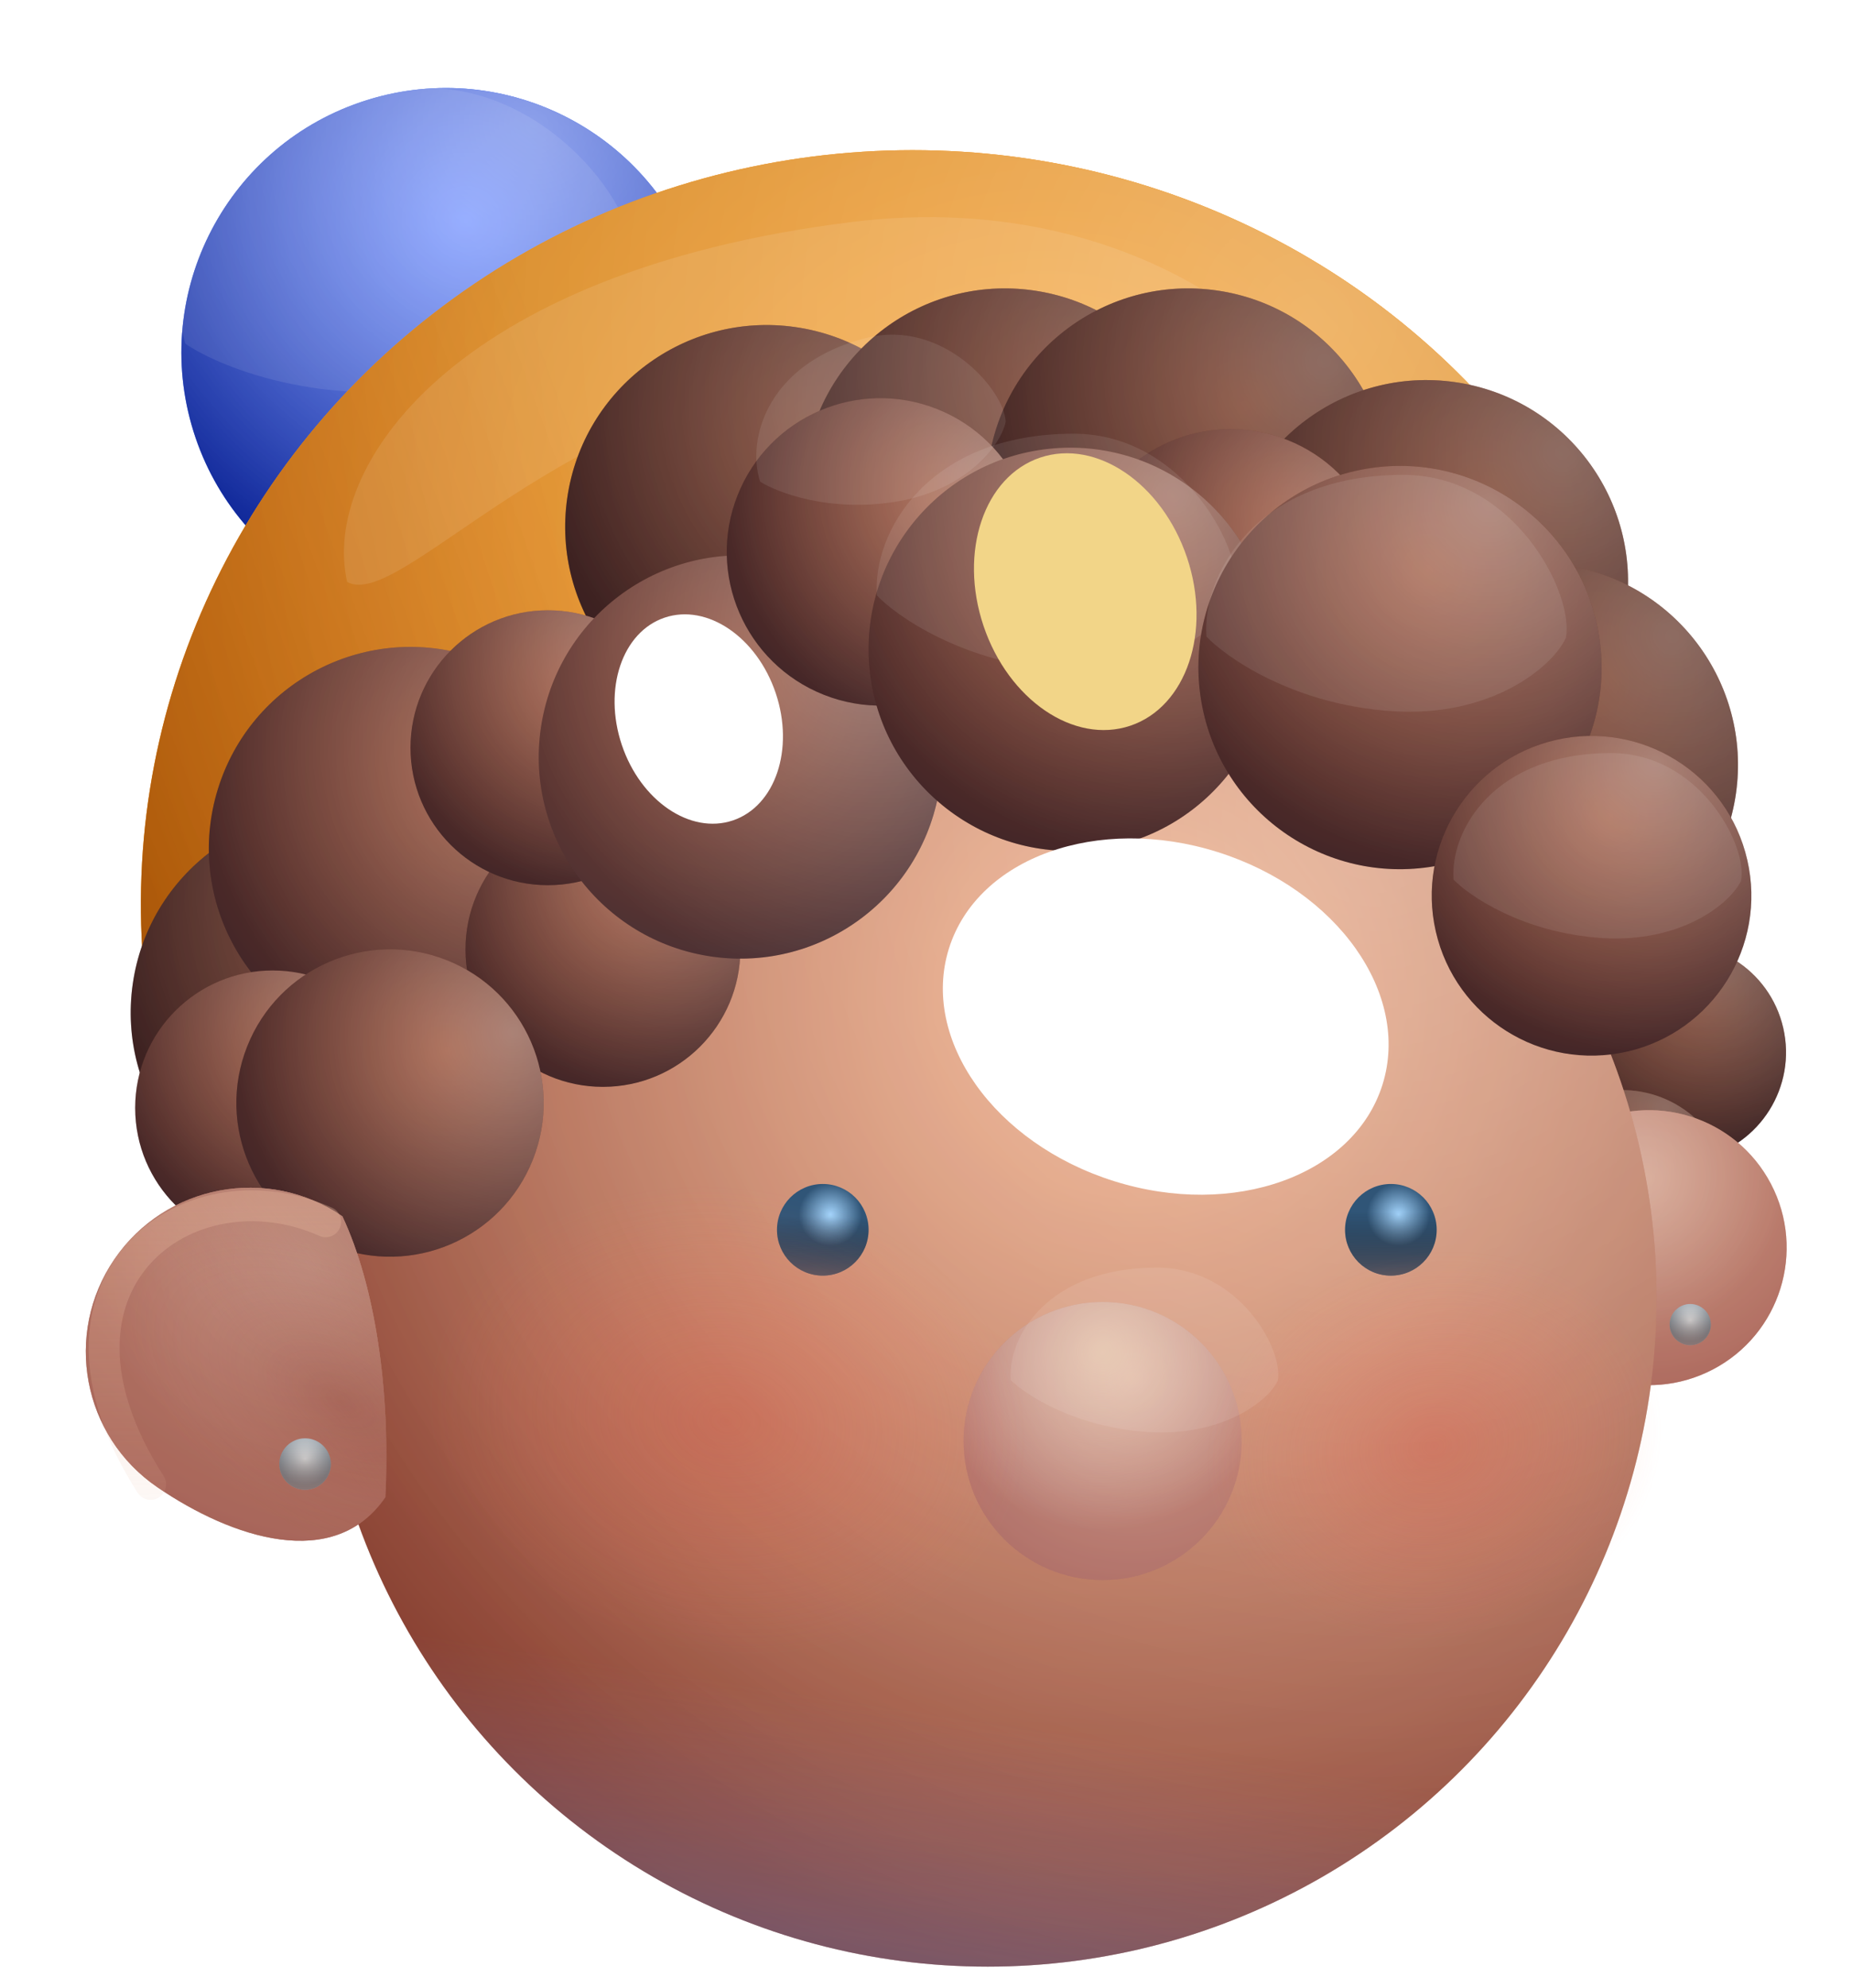 <svg width="82" height="88" viewBox="0 0 82 88" fill="none" xmlns="http://www.w3.org/2000/svg">
<circle cx="19.743" cy="15.606" r="11.709" transform="rotate(-17.353 19.743 15.606)" fill="#618DFF"/>
<circle cx="19.743" cy="15.606" r="11.709" transform="rotate(-17.353 19.743 15.606)" fill="url(#paint0_radial_2059_11350)"/>
<circle cx="19.743" cy="15.606" r="11.709" transform="rotate(-17.353 19.743 15.606)" fill="url(#paint1_radial_2059_11350)" fill-opacity="0.37"/>
<g filter="url(#filter0_f_2059_11350)">
<path d="M17.182 4.073C9.167 5.74 7.229 11.783 8.202 15.209C9.422 16.071 13.687 17.97 19.278 17.184C24.765 16.413 27.578 12.945 27.992 11.184C27.99 8.673 23.301 2.8 17.182 4.073Z" fill="white" fill-opacity="0.09"/>
</g>
<ellipse cx="40.278" cy="39.917" rx="34.045" ry="33.264" transform="rotate(-4.541 40.278 39.917)" fill="#FF9B1A"/>
<ellipse cx="40.278" cy="39.917" rx="34.045" ry="33.264" transform="rotate(-4.541 40.278 39.917)" fill="url(#paint2_radial_2059_11350)"/>
<ellipse cx="40.278" cy="39.917" rx="34.045" ry="33.264" transform="rotate(-4.541 40.278 39.917)" fill="url(#paint3_radial_2059_11350)" fill-opacity="0.37"/>
<ellipse cx="40.278" cy="39.917" rx="34.045" ry="33.264" transform="rotate(-4.541 40.278 39.917)" fill="url(#paint4_linear_2059_11350)" fill-opacity="0.2"/>
<g filter="url(#filter1_f_2059_11350)">
<path d="M37.731 9.825C19.993 12.021 14.193 20.754 15.374 25.764C17.775 27.053 24.902 17.54 37.175 16.556C49.218 15.591 57.779 23.024 59.145 20.475C59.813 16.823 51.273 8.149 37.731 9.825Z" fill="white" fill-opacity="0.1"/>
</g>
<circle cx="74.257" cy="46.584" r="4.821" transform="rotate(-12.937 74.257 46.584)" fill="url(#paint5_radial_2059_11350)"/>
<circle cx="74.257" cy="46.584" r="4.821" transform="rotate(-12.937 74.257 46.584)" fill="#DF9AFF" fill-opacity="0.13"/>
<circle cx="74.257" cy="46.584" r="4.821" transform="rotate(-12.937 74.257 46.584)" fill="url(#paint6_radial_2059_11350)" fill-opacity="0.37"/>
<circle cx="74.257" cy="46.584" r="4.821" transform="rotate(-12.937 74.257 46.584)" fill="black" fill-opacity="0.17"/>
<circle cx="71.823" cy="53.076" r="4.821" transform="rotate(-12.937 71.823 53.076)" fill="url(#paint7_radial_2059_11350)"/>
<circle cx="71.823" cy="53.076" r="4.821" transform="rotate(-12.937 71.823 53.076)" fill="#DF9AFF" fill-opacity="0.13"/>
<circle cx="71.823" cy="53.076" r="4.821" transform="rotate(-12.937 71.823 53.076)" fill="url(#paint8_radial_2059_11350)" fill-opacity="0.37"/>
<circle cx="71.823" cy="53.076" r="4.821" transform="rotate(-12.937 71.823 53.076)" fill="black" fill-opacity="0.17"/>
<circle cx="33.95" cy="23.314" r="8.925" transform="rotate(8.113 33.95 23.314)" fill="url(#paint9_radial_2059_11350)"/>
<circle cx="33.95" cy="23.314" r="8.925" transform="rotate(8.113 33.95 23.314)" fill="#DF9AFF" fill-opacity="0.13"/>
<circle cx="33.95" cy="23.314" r="8.925" transform="rotate(8.113 33.95 23.314)" fill="url(#paint10_radial_2059_11350)" fill-opacity="0.37"/>
<circle cx="33.95" cy="23.314" r="8.925" transform="rotate(8.113 33.95 23.314)" fill="black" fill-opacity="0.17"/>
<circle cx="44.498" cy="21.693" r="8.925" transform="rotate(8.113 44.498 21.693)" fill="url(#paint11_radial_2059_11350)"/>
<circle cx="44.498" cy="21.693" r="8.925" transform="rotate(8.113 44.498 21.693)" fill="#DF9AFF" fill-opacity="0.13"/>
<circle cx="44.498" cy="21.693" r="8.925" transform="rotate(8.113 44.498 21.693)" fill="url(#paint12_radial_2059_11350)" fill-opacity="0.37"/>
<circle cx="44.498" cy="21.693" r="8.925" transform="rotate(8.113 44.498 21.693)" fill="black" fill-opacity="0.17"/>
<circle cx="16.099" cy="48.47" r="8.925" transform="rotate(8.113 16.099 48.47)" fill="url(#paint13_radial_2059_11350)"/>
<circle cx="16.099" cy="48.47" r="8.925" transform="rotate(8.113 16.099 48.47)" fill="#DF9AFF" fill-opacity="0.13"/>
<circle cx="16.099" cy="48.47" r="8.925" transform="rotate(8.113 16.099 48.47)" fill="url(#paint14_radial_2059_11350)" fill-opacity="0.37"/>
<circle cx="52.61" cy="21.693" r="8.925" transform="rotate(8.113 52.61 21.693)" fill="url(#paint15_radial_2059_11350)"/>
<circle cx="52.61" cy="21.693" r="8.925" transform="rotate(8.113 52.61 21.693)" fill="#DF9AFF" fill-opacity="0.13"/>
<circle cx="52.61" cy="21.693" r="8.925" transform="rotate(8.113 52.61 21.693)" fill="url(#paint16_radial_2059_11350)" fill-opacity="0.37"/>
<circle cx="52.61" cy="21.693" r="8.925" transform="rotate(8.113 52.61 21.693)" fill="black" fill-opacity="0.17"/>
<circle cx="63.158" cy="25.751" r="8.925" transform="rotate(8.113 63.158 25.751)" fill="url(#paint17_radial_2059_11350)"/>
<circle cx="63.158" cy="25.751" r="8.925" transform="rotate(8.113 63.158 25.751)" fill="#DF9AFF" fill-opacity="0.13"/>
<circle cx="63.158" cy="25.751" r="8.925" transform="rotate(8.113 63.158 25.751)" fill="url(#paint18_radial_2059_11350)" fill-opacity="0.37"/>
<circle cx="63.158" cy="25.751" r="8.925" transform="rotate(8.113 63.158 25.751)" fill="black" fill-opacity="0.17"/>
<circle cx="68.026" cy="33.865" r="8.925" transform="rotate(8.113 68.026 33.865)" fill="url(#paint19_radial_2059_11350)"/>
<circle cx="68.026" cy="33.865" r="8.925" transform="rotate(8.113 68.026 33.865)" fill="#DF9AFF" fill-opacity="0.13"/>
<circle cx="68.026" cy="33.865" r="8.925" transform="rotate(8.113 68.026 33.865)" fill="url(#paint20_radial_2059_11350)" fill-opacity="0.37"/>
<circle cx="68.026" cy="33.865" r="8.925" transform="rotate(8.113 68.026 33.865)" fill="black" fill-opacity="0.17"/>
<circle cx="14.713" cy="44.818" r="8.925" transform="rotate(8.113 14.713 44.818)" fill="url(#paint21_radial_2059_11350)"/>
<circle cx="14.713" cy="44.818" r="8.925" transform="rotate(8.113 14.713 44.818)" fill="#DF9AFF" fill-opacity="0.13"/>
<circle cx="14.713" cy="44.818" r="8.925" transform="rotate(8.113 14.713 44.818)" fill="url(#paint22_radial_2059_11350)" fill-opacity="0.37"/>
<circle cx="14.713" cy="44.818" r="8.925" transform="rotate(8.113 14.713 44.818)" fill="black" fill-opacity="0.17"/>
<circle cx="73.02" cy="55.23" r="6.085" transform="rotate(-27.653 73.02 55.23)" fill="url(#paint23_radial_2059_11350)"/>
<circle cx="73.02" cy="55.23" r="6.085" transform="rotate(-27.653 73.02 55.23)" fill="#FFB8B4" fill-opacity="0.33"/>
<circle cx="73.02" cy="55.23" r="6.085" transform="rotate(-27.653 73.02 55.23)" fill="#6F402C" fill-opacity="0.2"/>
<circle cx="73.02" cy="55.23" r="6.085" transform="rotate(-27.653 73.02 55.23)" fill="url(#paint24_radial_2059_11350)" fill-opacity="0.26"/>
<circle cx="43.733" cy="57.443" r="29.614" fill="url(#paint25_radial_2059_11350)"/>
<circle cx="43.733" cy="57.443" r="29.614" fill="#FF9ABE" fill-opacity="0.13"/>
<circle cx="43.733" cy="57.443" r="29.614" fill="url(#paint26_radial_2059_11350)" fill-opacity="0.37"/>
<circle cx="43.733" cy="57.443" r="29.614" fill="url(#paint27_linear_2059_11350)" fill-opacity="0.27"/>
<circle cx="43.733" cy="57.443" r="29.614" fill="#A46830" fill-opacity="0.09"/>
<circle cx="18.174" cy="37.564" r="8.925" transform="rotate(17.127 18.174 37.564)" fill="url(#paint28_radial_2059_11350)"/>
<circle cx="18.174" cy="37.564" r="8.925" transform="rotate(17.127 18.174 37.564)" fill="#DF9AFF" fill-opacity="0.13"/>
<circle cx="18.174" cy="37.564" r="8.925" transform="rotate(17.127 18.174 37.564)" fill="url(#paint29_radial_2059_11350)" fill-opacity="0.37"/>
<g filter="url(#filter2_dd_2059_11350)">
<circle cx="26.695" cy="39.593" r="6.085" fill="url(#paint30_radial_2059_11350)"/>
<circle cx="26.695" cy="39.593" r="6.085" fill="#DF9AFF" fill-opacity="0.13"/>
<circle cx="26.695" cy="39.593" r="6.085" fill="url(#paint31_radial_2059_11350)" fill-opacity="0.37"/>
</g>
<g filter="url(#filter3_d_2059_11350)">
<circle cx="24.26" cy="29.855" r="6.085" fill="url(#paint32_radial_2059_11350)"/>
<circle cx="24.26" cy="29.855" r="6.085" fill="#DF9AFF" fill-opacity="0.13"/>
<circle cx="24.26" cy="29.855" r="6.085" fill="url(#paint33_radial_2059_11350)" fill-opacity="0.37"/>
</g>
<g filter="url(#filter4_d_2059_11350)">
<circle cx="12.07" cy="45.8" r="6.085" fill="url(#paint34_radial_2059_11350)"/>
<circle cx="12.07" cy="45.8" r="6.085" fill="#DF9AFF" fill-opacity="0.13"/>
<circle cx="12.07" cy="45.8" r="6.085" fill="url(#paint35_radial_2059_11350)" fill-opacity="0.37"/>
</g>
<g filter="url(#filter5_dd_2059_11350)">
<circle cx="38.864" cy="24.988" r="6.085" fill="url(#paint36_radial_2059_11350)"/>
<circle cx="38.864" cy="24.988" r="6.085" fill="#DF9AFF" fill-opacity="0.13"/>
<circle cx="38.864" cy="24.988" r="6.085" fill="url(#paint37_radial_2059_11350)" fill-opacity="0.37"/>
</g>
<g filter="url(#filter6_dd_2059_11350)">
<circle cx="32.78" cy="31.076" r="8.925" transform="rotate(8.113 32.78 31.076)" fill="url(#paint38_radial_2059_11350)"/>
<circle cx="32.78" cy="31.076" r="8.925" transform="rotate(8.113 32.78 31.076)" fill="#DF9AFF" fill-opacity="0.13"/>
<circle cx="32.78" cy="31.076" r="8.925" transform="rotate(8.113 32.78 31.076)" fill="url(#paint39_radial_2059_11350)" fill-opacity="0.37"/>
</g>
<g filter="url(#filter7_dd_2059_11350)">
<circle cx="17.269" cy="46.393" r="6.803" transform="rotate(21.624 17.269 46.393)" fill="url(#paint40_radial_2059_11350)"/>
<circle cx="17.269" cy="46.393" r="6.803" transform="rotate(21.624 17.269 46.393)" fill="#DF9AFF" fill-opacity="0.13"/>
<circle cx="17.269" cy="46.393" r="6.803" transform="rotate(21.624 17.269 46.393)" fill="url(#paint41_radial_2059_11350)" fill-opacity="0.37"/>
</g>
<g filter="url(#filter8_d_2059_11350)">
<circle cx="38.982" cy="21.186" r="6.803" transform="rotate(21.624 38.982 21.186)" fill="url(#paint42_radial_2059_11350)"/>
<circle cx="38.982" cy="21.186" r="6.803" transform="rotate(21.624 38.982 21.186)" fill="#DF9AFF" fill-opacity="0.13"/>
<circle cx="38.982" cy="21.186" r="6.803" transform="rotate(21.624 38.982 21.186)" fill="url(#paint43_radial_2059_11350)" fill-opacity="0.37"/>
</g>
<g filter="url(#filter9_d_2059_11350)">
<circle cx="54.486" cy="22.553" r="6.803" transform="rotate(21.624 54.486 22.553)" fill="url(#paint44_radial_2059_11350)"/>
<circle cx="54.486" cy="22.553" r="6.803" transform="rotate(21.624 54.486 22.553)" fill="#DF9AFF" fill-opacity="0.13"/>
<circle cx="54.486" cy="22.553" r="6.803" transform="rotate(21.624 54.486 22.553)" fill="url(#paint45_radial_2059_11350)" fill-opacity="0.37"/>
</g>
<g filter="url(#filter10_f_2059_11350)">
<path d="M38.388 14.952C33.985 16.047 33.042 19.439 33.655 21.319C34.349 21.771 36.752 22.733 39.832 22.179C42.854 21.634 44.337 19.652 44.529 18.666C44.473 17.274 41.75 14.117 38.388 14.952Z" fill="white" fill-opacity="0.09"/>
</g>
<g filter="url(#filter11_d_2059_11350)">
<circle cx="47.384" cy="27.831" r="8.925" transform="rotate(-4.541 47.384 27.831)" fill="url(#paint46_radial_2059_11350)"/>
<circle cx="47.384" cy="27.831" r="8.925" transform="rotate(-4.541 47.384 27.831)" fill="#DF9AFF" fill-opacity="0.13"/>
<circle cx="47.384" cy="27.831" r="8.925" transform="rotate(-4.541 47.384 27.831)" fill="url(#paint47_radial_2059_11350)" fill-opacity="0.37"/>
</g>
<g filter="url(#filter12_f_2059_11350)">
<path d="M47.539 19.199C41.09 19.199 38.626 23.555 38.827 26.357C39.629 27.219 42.614 29.37 47.052 29.662C51.407 29.948 54.133 27.722 54.735 26.428C55.136 24.488 52.463 19.2 47.539 19.199Z" fill="white" fill-opacity="0.09"/>
</g>
<g filter="url(#filter13_d_2059_11350)">
<circle cx="61.988" cy="28.639" r="8.925" transform="rotate(-9.819 61.988 28.639)" fill="url(#paint48_radial_2059_11350)"/>
<circle cx="61.988" cy="28.639" r="8.925" transform="rotate(-9.819 61.988 28.639)" fill="#DF9AFF" fill-opacity="0.13"/>
<circle cx="61.988" cy="28.639" r="8.925" transform="rotate(-9.819 61.988 28.639)" fill="url(#paint49_radial_2059_11350)" fill-opacity="0.37"/>
</g>
<g filter="url(#filter14_d_2059_11350)">
<circle cx="70.468" cy="38.741" r="7.075" transform="rotate(-12.937 70.468 38.741)" fill="url(#paint50_radial_2059_11350)"/>
<circle cx="70.468" cy="38.741" r="7.075" transform="rotate(-12.937 70.468 38.741)" fill="#DF9AFF" fill-opacity="0.13"/>
<circle cx="70.468" cy="38.741" r="7.075" transform="rotate(-12.937 70.468 38.741)" fill="url(#paint51_radial_2059_11350)" fill-opacity="0.37"/>
</g>
<g filter="url(#filter15_d_2059_11350)">
<circle cx="50.444" cy="61.355" r="6.156" fill="url(#paint52_radial_2059_11350)"/>
<circle cx="50.444" cy="61.355" r="6.156" fill="#FFB4BD" fill-opacity="0.33"/>
<circle cx="50.444" cy="61.355" r="6.156" fill="#6F402C" fill-opacity="0.2"/>
<circle cx="50.444" cy="61.355" r="6.156" fill="url(#paint53_radial_2059_11350)" fill-opacity="0.51"/>
</g>
<g filter="url(#filter16_d_2059_11350)">
<circle cx="36.43" cy="54.196" r="2.028" fill="url(#paint54_radial_2059_11350)"/>
<circle cx="36.43" cy="54.196" r="2.028" fill="url(#paint55_linear_2059_11350)"/>
</g>
<g filter="url(#filter17_d_2059_11350)">
<path d="M63.611 54.196C63.611 55.317 62.702 56.225 61.582 56.225C60.462 56.225 59.554 55.317 59.554 54.196C59.554 53.076 60.462 52.168 61.582 52.168C62.702 52.168 63.611 53.076 63.611 54.196Z" fill="url(#paint56_radial_2059_11350)"/>
<path d="M63.611 54.196C63.611 55.317 62.702 56.225 61.582 56.225C60.462 56.225 59.554 55.317 59.554 54.196C59.554 53.076 60.462 52.168 61.582 52.168C62.702 52.168 63.611 53.076 63.611 54.196Z" fill="url(#paint57_linear_2059_11350)"/>
</g>
<ellipse cx="32.162" cy="62.901" rx="13.305" ry="10.346" transform="rotate(9.268 32.162 62.901)" fill="url(#paint58_radial_2059_11350)" fill-opacity="0.33"/>
<ellipse cx="63.498" cy="64.019" rx="10.186" ry="8.544" transform="rotate(-13.843 63.498 64.019)" fill="url(#paint59_radial_2059_11350)" fill-opacity="0.33"/>
<path d="M17.064 66.275C14.801 69.587 10.277 68.097 6.966 65.834C3.654 63.572 2.804 59.053 5.066 55.742C7.329 52.431 11.847 51.58 15.159 53.843C16.608 56.928 17.297 61.548 17.064 66.275Z" fill="url(#paint60_radial_2059_11350)"/>
<path d="M17.064 66.275C14.801 69.587 10.277 68.097 6.966 65.834C3.654 63.572 2.804 59.053 5.066 55.742C7.329 52.431 11.847 51.58 15.159 53.843C16.608 56.928 17.297 61.548 17.064 66.275Z" fill="#FFB8B4" fill-opacity="0.33"/>
<path d="M17.064 66.275C14.801 69.587 10.277 68.097 6.966 65.834C3.654 63.572 2.804 59.053 5.066 55.742C7.329 52.431 11.847 51.58 15.159 53.843C16.608 56.928 17.297 61.548 17.064 66.275Z" fill="#6F402C" fill-opacity="0.19"/>
<path d="M17.064 66.275C14.801 69.587 10.277 68.097 6.966 65.834C3.654 63.572 2.804 59.053 5.066 55.742C7.329 52.431 11.847 51.58 15.159 53.843C16.608 56.928 17.297 61.548 17.064 66.275Z" fill="url(#paint61_radial_2059_11350)" fill-opacity="0.26"/>
<path d="M17.064 66.275C14.801 69.587 10.277 68.097 6.966 65.834C3.654 63.572 2.804 59.053 5.066 55.742C7.329 52.431 11.847 51.58 15.159 53.843C16.608 56.928 17.297 61.548 17.064 66.275Z" fill="#934A3F" fill-opacity="0.19"/>
<path d="M17.064 66.275C14.801 69.587 10.277 68.097 6.966 65.834C3.654 63.572 2.804 59.053 5.066 55.742C7.329 52.431 11.847 51.58 15.159 53.843C16.608 56.928 17.297 61.548 17.064 66.275Z" fill="url(#paint62_linear_2059_11350)" fill-opacity="0.37"/>
<path d="M17.064 66.275C14.801 69.587 10.277 68.097 6.966 65.834C3.654 63.572 2.804 59.053 5.066 55.742C7.329 52.431 11.847 51.58 15.159 53.843C16.608 56.928 17.297 61.548 17.064 66.275Z" fill="url(#paint63_radial_2059_11350)" fill-opacity="0.31"/>
<g filter="url(#filter18_d_2059_11350)">
<circle cx="13.508" cy="64.566" r="1.14" fill="url(#paint64_radial_2059_11350)"/>
<circle cx="13.508" cy="64.566" r="1.14" fill="url(#paint65_linear_2059_11350)"/>
</g>
<g filter="url(#filter19_d_2059_11350)">
<circle cx="74.838" cy="58.392" r="0.912" fill="url(#paint66_radial_2059_11350)"/>
<circle cx="74.838" cy="58.392" r="0.912" fill="url(#paint67_linear_2059_11350)"/>
</g>
<g filter="url(#filter20_f_2059_11350)">
<path d="M51.224 56.113C46.433 56.113 44.602 59.143 44.752 61.092C45.348 61.692 47.565 63.189 50.862 63.392C54.097 63.59 56.122 62.042 56.569 61.142C56.867 59.793 54.881 56.114 51.224 56.113Z" fill="white" fill-opacity="0.09"/>
</g>
<g filter="url(#filter21_f_2059_11350)">
<path d="M62.13 21.02C55.681 21.019 53.217 25.375 53.417 28.177C54.22 29.039 57.205 31.191 61.643 31.482C65.998 31.768 68.724 29.542 69.326 28.248C69.727 26.309 67.054 21.02 62.13 21.02Z" fill="white" fill-opacity="0.09"/>
</g>
<g filter="url(#filter22_f_2059_11350)">
<path d="M71.329 33.336C66.169 33.336 64.198 36.745 64.359 38.937C65.001 39.612 67.388 41.296 70.939 41.524C74.423 41.748 76.604 40.006 77.085 38.993C77.406 37.475 75.267 33.336 71.329 33.336Z" fill="white" fill-opacity="0.09"/>
</g>
<g filter="url(#filter23_f_2059_11350)">
<path d="M14.42 54.084C8.265 51.346 0.969 56.818 6.669 65.709" stroke="url(#paint68_linear_2059_11350)" stroke-opacity="0.34" stroke-width="1.368" stroke-linecap="round"/>
</g>
<g style="mix-blend-mode:soft-light" filter="url(#filter24_f_2059_11350)">
<ellipse cx="48.051" cy="26.191" rx="4.752" ry="6.261" transform="rotate(-18.573 48.051 26.191)" fill="#F2D588"/>
</g>
<g style="mix-blend-mode:soft-light" filter="url(#filter25_f_2059_11350)">
<ellipse cx="30.939" cy="31.829" rx="3.595" ry="4.736" transform="rotate(-18.573 30.939 31.829)" fill="white"/>
</g>
<g style="mix-blend-mode:soft-light" filter="url(#filter26_f_2059_11350)">
<ellipse cx="51.614" cy="45" rx="7.636" ry="10.06" transform="rotate(107.459 51.614 45)" fill="white"/>
</g>
<defs>
<filter id="filter0_f_2059_11350" x="6.147" y="2.071" width="23.669" height="17.124" filterUnits="userSpaceOnUse" color-interpolation-filters="sRGB">
<feFlood flood-opacity="0" result="BackgroundImageFix"/>
<feBlend mode="normal" in="SourceGraphic" in2="BackgroundImageFix" result="shape"/>
<feGaussianBlur stdDeviation="0.912" result="effect1_foregroundBlur_2059_11350"/>
</filter>
<filter id="filter1_f_2059_11350" x="13.403" y="7.789" width="47.603" height="19.917" filterUnits="userSpaceOnUse" color-interpolation-filters="sRGB">
<feFlood flood-opacity="0" result="BackgroundImageFix"/>
<feBlend mode="normal" in="SourceGraphic" in2="BackgroundImageFix" result="shape"/>
<feGaussianBlur stdDeviation="0.912" result="effect1_foregroundBlur_2059_11350"/>
</filter>
<filter id="filter2_dd_2059_11350" x="17.364" y="29.451" width="18.661" height="22.72" filterUnits="userSpaceOnUse" color-interpolation-filters="sRGB">
<feFlood flood-opacity="0" result="BackgroundImageFix"/>
<feColorMatrix in="SourceAlpha" type="matrix" values="0 0 0 0 0 0 0 0 0 0 0 0 0 0 0 0 0 0 127 0" result="hardAlpha"/>
<feOffset dy="-0.811"/>
<feGaussianBlur stdDeviation="1.623"/>
<feComposite in2="hardAlpha" operator="out"/>
<feColorMatrix type="matrix" values="0 0 0 0 0.342 0 0 0 0 0.219 0 0 0 0 0.228 0 0 0 1 0"/>
<feBlend mode="normal" in2="BackgroundImageFix" result="effect1_dropShadow_2059_11350"/>
<feColorMatrix in="SourceAlpha" type="matrix" values="0 0 0 0 0 0 0 0 0 0 0 0 0 0 0 0 0 0 127 0" result="hardAlpha"/>
<feOffset dy="3.245"/>
<feGaussianBlur stdDeviation="1.623"/>
<feComposite in2="hardAlpha" operator="out"/>
<feColorMatrix type="matrix" values="0 0 0 0 0.1 0 0 0 0 0.1 0 0 0 0 0.1 0 0 0 0.14 0"/>
<feBlend mode="normal" in2="effect1_dropShadow_2059_11350" result="effect2_dropShadow_2059_11350"/>
<feBlend mode="normal" in="SourceGraphic" in2="effect2_dropShadow_2059_11350" result="shape"/>
</filter>
<filter id="filter3_d_2059_11350" x="14.929" y="23.77" width="18.661" height="18.663" filterUnits="userSpaceOnUse" color-interpolation-filters="sRGB">
<feFlood flood-opacity="0" result="BackgroundImageFix"/>
<feColorMatrix in="SourceAlpha" type="matrix" values="0 0 0 0 0 0 0 0 0 0 0 0 0 0 0 0 0 0 127 0" result="hardAlpha"/>
<feOffset dy="3.245"/>
<feGaussianBlur stdDeviation="1.623"/>
<feComposite in2="hardAlpha" operator="out"/>
<feColorMatrix type="matrix" values="0 0 0 0 0.1 0 0 0 0 0.1 0 0 0 0 0.1 0 0 0 0.14 0"/>
<feBlend mode="normal" in2="BackgroundImageFix" result="effect1_dropShadow_2059_11350"/>
<feBlend mode="normal" in="SourceGraphic" in2="effect1_dropShadow_2059_11350" result="shape"/>
</filter>
<filter id="filter4_d_2059_11350" x="2.74" y="39.715" width="18.661" height="18.663" filterUnits="userSpaceOnUse" color-interpolation-filters="sRGB">
<feFlood flood-opacity="0" result="BackgroundImageFix"/>
<feColorMatrix in="SourceAlpha" type="matrix" values="0 0 0 0 0 0 0 0 0 0 0 0 0 0 0 0 0 0 127 0" result="hardAlpha"/>
<feOffset dy="3.245"/>
<feGaussianBlur stdDeviation="1.623"/>
<feComposite in2="hardAlpha" operator="out"/>
<feColorMatrix type="matrix" values="0 0 0 0 0.1 0 0 0 0 0.1 0 0 0 0 0.1 0 0 0 0.14 0"/>
<feBlend mode="normal" in2="BackgroundImageFix" result="effect1_dropShadow_2059_11350"/>
<feBlend mode="normal" in="SourceGraphic" in2="effect1_dropShadow_2059_11350" result="shape"/>
</filter>
<filter id="filter5_dd_2059_11350" x="29.533" y="14.846" width="18.661" height="22.72" filterUnits="userSpaceOnUse" color-interpolation-filters="sRGB">
<feFlood flood-opacity="0" result="BackgroundImageFix"/>
<feColorMatrix in="SourceAlpha" type="matrix" values="0 0 0 0 0 0 0 0 0 0 0 0 0 0 0 0 0 0 127 0" result="hardAlpha"/>
<feOffset dy="-0.811"/>
<feGaussianBlur stdDeviation="1.623"/>
<feComposite in2="hardAlpha" operator="out"/>
<feColorMatrix type="matrix" values="0 0 0 0 0.342 0 0 0 0 0.219 0 0 0 0 0.228 0 0 0 1 0"/>
<feBlend mode="normal" in2="BackgroundImageFix" result="effect1_dropShadow_2059_11350"/>
<feColorMatrix in="SourceAlpha" type="matrix" values="0 0 0 0 0 0 0 0 0 0 0 0 0 0 0 0 0 0 127 0" result="hardAlpha"/>
<feOffset dy="3.245"/>
<feGaussianBlur stdDeviation="1.623"/>
<feComposite in2="hardAlpha" operator="out"/>
<feColorMatrix type="matrix" values="0 0 0 0 0.1 0 0 0 0 0.1 0 0 0 0 0.1 0 0 0 0.14 0"/>
<feBlend mode="normal" in2="effect1_dropShadow_2059_11350" result="effect2_dropShadow_2059_11350"/>
<feBlend mode="normal" in="SourceGraphic" in2="effect2_dropShadow_2059_11350" result="shape"/>
</filter>
<filter id="filter6_dd_2059_11350" x="20.609" y="18.092" width="24.342" height="28.399" filterUnits="userSpaceOnUse" color-interpolation-filters="sRGB">
<feFlood flood-opacity="0" result="BackgroundImageFix"/>
<feColorMatrix in="SourceAlpha" type="matrix" values="0 0 0 0 0 0 0 0 0 0 0 0 0 0 0 0 0 0 127 0" result="hardAlpha"/>
<feOffset dy="-0.811"/>
<feGaussianBlur stdDeviation="1.623"/>
<feComposite in2="hardAlpha" operator="out"/>
<feColorMatrix type="matrix" values="0 0 0 0 0.342 0 0 0 0 0.219 0 0 0 0 0.228 0 0 0 1 0"/>
<feBlend mode="normal" in2="BackgroundImageFix" result="effect1_dropShadow_2059_11350"/>
<feColorMatrix in="SourceAlpha" type="matrix" values="0 0 0 0 0 0 0 0 0 0 0 0 0 0 0 0 0 0 127 0" result="hardAlpha"/>
<feOffset dy="3.245"/>
<feGaussianBlur stdDeviation="1.623"/>
<feComposite in2="hardAlpha" operator="out"/>
<feColorMatrix type="matrix" values="0 0 0 0 0.1 0 0 0 0 0.1 0 0 0 0 0.1 0 0 0 0.14 0"/>
<feBlend mode="normal" in2="effect1_dropShadow_2059_11350" result="effect2_dropShadow_2059_11350"/>
<feBlend mode="normal" in="SourceGraphic" in2="effect2_dropShadow_2059_11350" result="shape"/>
</filter>
<filter id="filter7_dd_2059_11350" x="7.219" y="35.533" width="20.099" height="24.157" filterUnits="userSpaceOnUse" color-interpolation-filters="sRGB">
<feFlood flood-opacity="0" result="BackgroundImageFix"/>
<feColorMatrix in="SourceAlpha" type="matrix" values="0 0 0 0 0 0 0 0 0 0 0 0 0 0 0 0 0 0 127 0" result="hardAlpha"/>
<feOffset dy="-0.811"/>
<feGaussianBlur stdDeviation="1.623"/>
<feComposite in2="hardAlpha" operator="out"/>
<feColorMatrix type="matrix" values="0 0 0 0 0.342 0 0 0 0 0.219 0 0 0 0 0.228 0 0 0 1 0"/>
<feBlend mode="normal" in2="BackgroundImageFix" result="effect1_dropShadow_2059_11350"/>
<feColorMatrix in="SourceAlpha" type="matrix" values="0 0 0 0 0 0 0 0 0 0 0 0 0 0 0 0 0 0 127 0" result="hardAlpha"/>
<feOffset dy="3.245"/>
<feGaussianBlur stdDeviation="1.623"/>
<feComposite in2="hardAlpha" operator="out"/>
<feColorMatrix type="matrix" values="0 0 0 0 0.1 0 0 0 0 0.1 0 0 0 0 0.1 0 0 0 0.14 0"/>
<feBlend mode="normal" in2="effect1_dropShadow_2059_11350" result="effect2_dropShadow_2059_11350"/>
<feBlend mode="normal" in="SourceGraphic" in2="effect2_dropShadow_2059_11350" result="shape"/>
</filter>
<filter id="filter8_d_2059_11350" x="28.932" y="14.383" width="20.099" height="20.1" filterUnits="userSpaceOnUse" color-interpolation-filters="sRGB">
<feFlood flood-opacity="0" result="BackgroundImageFix"/>
<feColorMatrix in="SourceAlpha" type="matrix" values="0 0 0 0 0 0 0 0 0 0 0 0 0 0 0 0 0 0 127 0" result="hardAlpha"/>
<feOffset dy="3.245"/>
<feGaussianBlur stdDeviation="1.623"/>
<feComposite in2="hardAlpha" operator="out"/>
<feColorMatrix type="matrix" values="0 0 0 0 0.1 0 0 0 0 0.1 0 0 0 0 0.1 0 0 0 0.14 0"/>
<feBlend mode="normal" in2="BackgroundImageFix" result="effect1_dropShadow_2059_11350"/>
<feBlend mode="normal" in="SourceGraphic" in2="effect1_dropShadow_2059_11350" result="shape"/>
</filter>
<filter id="filter9_d_2059_11350" x="44.436" y="15.75" width="20.099" height="20.1" filterUnits="userSpaceOnUse" color-interpolation-filters="sRGB">
<feFlood flood-opacity="0" result="BackgroundImageFix"/>
<feColorMatrix in="SourceAlpha" type="matrix" values="0 0 0 0 0 0 0 0 0 0 0 0 0 0 0 0 0 0 127 0" result="hardAlpha"/>
<feOffset dy="3.245"/>
<feGaussianBlur stdDeviation="1.623"/>
<feComposite in2="hardAlpha" operator="out"/>
<feColorMatrix type="matrix" values="0 0 0 0 0.1 0 0 0 0 0.1 0 0 0 0 0.1 0 0 0 0.14 0"/>
<feBlend mode="normal" in2="BackgroundImageFix" result="effect1_dropShadow_2059_11350"/>
<feBlend mode="normal" in="SourceGraphic" in2="effect1_dropShadow_2059_11350" result="shape"/>
</filter>
<filter id="filter10_f_2059_11350" x="31.662" y="12.989" width="14.69" height="11.183" filterUnits="userSpaceOnUse" color-interpolation-filters="sRGB">
<feFlood flood-opacity="0" result="BackgroundImageFix"/>
<feBlend mode="normal" in="SourceGraphic" in2="BackgroundImageFix" result="shape"/>
<feGaussianBlur stdDeviation="0.912" result="effect1_foregroundBlur_2059_11350"/>
</filter>
<filter id="filter11_d_2059_11350" x="35.722" y="17.082" width="23.323" height="23.323" filterUnits="userSpaceOnUse" color-interpolation-filters="sRGB">
<feFlood flood-opacity="0" result="BackgroundImageFix"/>
<feColorMatrix in="SourceAlpha" type="matrix" values="0 0 0 0 0 0 0 0 0 0 0 0 0 0 0 0 0 0 127 0" result="hardAlpha"/>
<feOffset dy="0.912"/>
<feGaussianBlur stdDeviation="1.368"/>
<feComposite in2="hardAlpha" operator="out"/>
<feColorMatrix type="matrix" values="0 0 0 0 0 0 0 0 0 0 0 0 0 0 0 0 0 0 0.25 0"/>
<feBlend mode="normal" in2="BackgroundImageFix" result="effect1_dropShadow_2059_11350"/>
<feBlend mode="normal" in="SourceGraphic" in2="effect1_dropShadow_2059_11350" result="shape"/>
</filter>
<filter id="filter12_f_2059_11350" x="36.992" y="17.375" width="19.607" height="14.136" filterUnits="userSpaceOnUse" color-interpolation-filters="sRGB">
<feFlood flood-opacity="0" result="BackgroundImageFix"/>
<feBlend mode="normal" in="SourceGraphic" in2="BackgroundImageFix" result="shape"/>
<feGaussianBlur stdDeviation="0.912" result="effect1_foregroundBlur_2059_11350"/>
</filter>
<filter id="filter13_d_2059_11350" x="50.326" y="17.891" width="23.324" height="23.323" filterUnits="userSpaceOnUse" color-interpolation-filters="sRGB">
<feFlood flood-opacity="0" result="BackgroundImageFix"/>
<feColorMatrix in="SourceAlpha" type="matrix" values="0 0 0 0 0 0 0 0 0 0 0 0 0 0 0 0 0 0 127 0" result="hardAlpha"/>
<feOffset dy="0.912"/>
<feGaussianBlur stdDeviation="1.368"/>
<feComposite in2="hardAlpha" operator="out"/>
<feColorMatrix type="matrix" values="0 0 0 0 0 0 0 0 0 0 0 0 0 0 0 0 0 0 0.25 0"/>
<feBlend mode="normal" in2="BackgroundImageFix" result="effect1_dropShadow_2059_11350"/>
<feBlend mode="normal" in="SourceGraphic" in2="effect1_dropShadow_2059_11350" result="shape"/>
</filter>
<filter id="filter14_d_2059_11350" x="60.655" y="29.84" width="19.626" height="19.624" filterUnits="userSpaceOnUse" color-interpolation-filters="sRGB">
<feFlood flood-opacity="0" result="BackgroundImageFix"/>
<feColorMatrix in="SourceAlpha" type="matrix" values="0 0 0 0 0 0 0 0 0 0 0 0 0 0 0 0 0 0 127 0" result="hardAlpha"/>
<feOffset dy="0.912"/>
<feGaussianBlur stdDeviation="1.368"/>
<feComposite in2="hardAlpha" operator="out"/>
<feColorMatrix type="matrix" values="0 0 0 0 0 0 0 0 0 0 0 0 0 0 0 0 0 0 0.25 0"/>
<feBlend mode="normal" in2="BackgroundImageFix" result="effect1_dropShadow_2059_11350"/>
<feBlend mode="normal" in="SourceGraphic" in2="effect1_dropShadow_2059_11350" result="shape"/>
</filter>
<filter id="filter15_d_2059_11350" x="39.42" y="54.388" width="18.802" height="18.803" filterUnits="userSpaceOnUse" color-interpolation-filters="sRGB">
<feFlood flood-opacity="0" result="BackgroundImageFix"/>
<feColorMatrix in="SourceAlpha" type="matrix" values="0 0 0 0 0 0 0 0 0 0 0 0 0 0 0 0 0 0 127 0" result="hardAlpha"/>
<feOffset dx="-1.623" dy="2.434"/>
<feGaussianBlur stdDeviation="1.623"/>
<feComposite in2="hardAlpha" operator="out"/>
<feColorMatrix type="matrix" values="0 0 0 0 0.569 0 0 0 0 0.298 0 0 0 0 0.251 0 0 0 0.76 0"/>
<feBlend mode="normal" in2="BackgroundImageFix" result="effect1_dropShadow_2059_11350"/>
<feBlend mode="normal" in="SourceGraphic" in2="effect1_dropShadow_2059_11350" result="shape"/>
</filter>
<filter id="filter16_d_2059_11350" x="33.59" y="51.6" width="5.679" height="5.681" filterUnits="userSpaceOnUse" color-interpolation-filters="sRGB">
<feFlood flood-opacity="0" result="BackgroundImageFix"/>
<feColorMatrix in="SourceAlpha" type="matrix" values="0 0 0 0 0 0 0 0 0 0 0 0 0 0 0 0 0 0 127 0" result="hardAlpha"/>
<feOffset dy="0.243"/>
<feGaussianBlur stdDeviation="0.406"/>
<feComposite in2="hardAlpha" operator="out"/>
<feColorMatrix type="matrix" values="0 0 0 0 0.643 0 0 0 0 0.435 0 0 0 0 0.447 0 0 0 1 0"/>
<feBlend mode="normal" in2="BackgroundImageFix" result="effect1_dropShadow_2059_11350"/>
<feBlend mode="normal" in="SourceGraphic" in2="effect1_dropShadow_2059_11350" result="shape"/>
</filter>
<filter id="filter17_d_2059_11350" x="58.742" y="51.6" width="5.679" height="5.681" filterUnits="userSpaceOnUse" color-interpolation-filters="sRGB">
<feFlood flood-opacity="0" result="BackgroundImageFix"/>
<feColorMatrix in="SourceAlpha" type="matrix" values="0 0 0 0 0 0 0 0 0 0 0 0 0 0 0 0 0 0 127 0" result="hardAlpha"/>
<feOffset dy="0.243"/>
<feGaussianBlur stdDeviation="0.406"/>
<feComposite in2="hardAlpha" operator="out"/>
<feColorMatrix type="matrix" values="0 0 0 0 0.643 0 0 0 0 0.435 0 0 0 0 0.447 0 0 0 1 0"/>
<feBlend mode="normal" in2="BackgroundImageFix" result="effect1_dropShadow_2059_11350"/>
<feBlend mode="normal" in="SourceGraphic" in2="effect1_dropShadow_2059_11350" result="shape"/>
</filter>
<filter id="filter18_d_2059_11350" x="11.557" y="62.858" width="3.903" height="3.904" filterUnits="userSpaceOnUse" color-interpolation-filters="sRGB">
<feFlood flood-opacity="0" result="BackgroundImageFix"/>
<feColorMatrix in="SourceAlpha" type="matrix" values="0 0 0 0 0 0 0 0 0 0 0 0 0 0 0 0 0 0 127 0" result="hardAlpha"/>
<feOffset dy="0.243"/>
<feGaussianBlur stdDeviation="0.406"/>
<feComposite in2="hardAlpha" operator="out"/>
<feColorMatrix type="matrix" values="0 0 0 0 0.643 0 0 0 0 0.435 0 0 0 0 0.447 0 0 0 1 0"/>
<feBlend mode="normal" in2="BackgroundImageFix" result="effect1_dropShadow_2059_11350"/>
<feBlend mode="normal" in="SourceGraphic" in2="effect1_dropShadow_2059_11350" result="shape"/>
</filter>
<filter id="filter19_d_2059_11350" x="73.114" y="56.913" width="3.447" height="3.447" filterUnits="userSpaceOnUse" color-interpolation-filters="sRGB">
<feFlood flood-opacity="0" result="BackgroundImageFix"/>
<feColorMatrix in="SourceAlpha" type="matrix" values="0 0 0 0 0 0 0 0 0 0 0 0 0 0 0 0 0 0 127 0" result="hardAlpha"/>
<feOffset dy="0.243"/>
<feGaussianBlur stdDeviation="0.406"/>
<feComposite in2="hardAlpha" operator="out"/>
<feColorMatrix type="matrix" values="0 0 0 0 0.643 0 0 0 0 0.435 0 0 0 0 0.447 0 0 0 1 0"/>
<feBlend mode="normal" in2="BackgroundImageFix" result="effect1_dropShadow_2059_11350"/>
<feBlend mode="normal" in="SourceGraphic" in2="effect1_dropShadow_2059_11350" result="shape"/>
</filter>
<filter id="filter20_f_2059_11350" x="42.919" y="54.289" width="15.503" height="10.945" filterUnits="userSpaceOnUse" color-interpolation-filters="sRGB">
<feFlood flood-opacity="0" result="BackgroundImageFix"/>
<feBlend mode="normal" in="SourceGraphic" in2="BackgroundImageFix" result="shape"/>
<feGaussianBlur stdDeviation="0.912" result="effect1_foregroundBlur_2059_11350"/>
</filter>
<filter id="filter21_f_2059_11350" x="51.582" y="19.196" width="19.607" height="14.136" filterUnits="userSpaceOnUse" color-interpolation-filters="sRGB">
<feFlood flood-opacity="0" result="BackgroundImageFix"/>
<feBlend mode="normal" in="SourceGraphic" in2="BackgroundImageFix" result="shape"/>
<feGaussianBlur stdDeviation="0.912" result="effect1_foregroundBlur_2059_11350"/>
</filter>
<filter id="filter22_f_2059_11350" x="62.526" y="31.512" width="16.415" height="11.855" filterUnits="userSpaceOnUse" color-interpolation-filters="sRGB">
<feFlood flood-opacity="0" result="BackgroundImageFix"/>
<feBlend mode="normal" in="SourceGraphic" in2="BackgroundImageFix" result="shape"/>
<feGaussianBlur stdDeviation="0.912" result="effect1_foregroundBlur_2059_11350"/>
</filter>
<filter id="filter23_f_2059_11350" x="2.557" y="51.324" width="13.916" height="16.439" filterUnits="userSpaceOnUse" color-interpolation-filters="sRGB">
<feFlood flood-opacity="0" result="BackgroundImageFix"/>
<feBlend mode="normal" in="SourceGraphic" in2="BackgroundImageFix" result="shape"/>
<feGaussianBlur stdDeviation="0.684" result="effect1_foregroundBlur_2059_11350"/>
</filter>
<filter id="filter24_f_2059_11350" x="23.516" y="0.455" width="49.07" height="51.468" filterUnits="userSpaceOnUse" color-interpolation-filters="sRGB">
<feFlood flood-opacity="0" result="BackgroundImageFix"/>
<feBlend mode="normal" in="SourceGraphic" in2="BackgroundImageFix" result="shape"/>
<feGaussianBlur stdDeviation="9.804" result="effect1_foregroundBlur_2059_11350"/>
</filter>
<filter id="filter25_f_2059_11350" x="7.604" y="7.588" width="46.67" height="48.484" filterUnits="userSpaceOnUse" color-interpolation-filters="sRGB">
<feFlood flood-opacity="0" result="BackgroundImageFix"/>
<feBlend mode="normal" in="SourceGraphic" in2="BackgroundImageFix" result="shape"/>
<feGaussianBlur stdDeviation="9.804" result="effect1_foregroundBlur_2059_11350"/>
</filter>
<filter id="filter26_f_2059_11350" x="22.139" y="17.506" width="58.951" height="54.988" filterUnits="userSpaceOnUse" color-interpolation-filters="sRGB">
<feFlood flood-opacity="0" result="BackgroundImageFix"/>
<feBlend mode="normal" in="SourceGraphic" in2="BackgroundImageFix" result="shape"/>
<feGaussianBlur stdDeviation="9.804" result="effect1_foregroundBlur_2059_11350"/>
</filter>
<radialGradient id="paint0_radial_2059_11350" cx="0" cy="0" r="1" gradientUnits="userSpaceOnUse" gradientTransform="translate(22.309 10.313) rotate(113.733) scale(20.325)">
<stop stop-color="#6184FF"/>
<stop offset="1" stop-color="#001583"/>
</radialGradient>
<radialGradient id="paint1_radial_2059_11350" cx="0" cy="0" r="1" gradientUnits="userSpaceOnUse" gradientTransform="translate(26.48 7.105) rotate(108.435) scale(21.304)">
<stop stop-color="white"/>
<stop offset="1" stop-color="white" stop-opacity="0"/>
</radialGradient>
<radialGradient id="paint2_radial_2059_11350" cx="0" cy="0" r="1" gradientUnits="userSpaceOnUse" gradientTransform="translate(47.74 24.88) rotate(114.227) scale(57.963 58.87)">
<stop stop-color="#FF9B1A"/>
<stop offset="1" stop-color="#A25B00"/>
</radialGradient>
<radialGradient id="paint3_radial_2059_11350" cx="0" cy="0" r="1" gradientUnits="userSpaceOnUse" gradientTransform="translate(59.865 15.767) rotate(108.838) scale(60.664 61.795)">
<stop stop-color="white"/>
<stop offset="1" stop-color="white" stop-opacity="0"/>
</radialGradient>
<linearGradient id="paint4_linear_2059_11350" x1="4.222" y1="31.385" x2="29.018" y2="24.565" gradientUnits="userSpaceOnUse">
<stop stop-color="#6A0000"/>
<stop offset="1" stop-color="#BC0000" stop-opacity="0"/>
</linearGradient>
<radialGradient id="paint5_radial_2059_11350" cx="0" cy="0" r="1" gradientUnits="userSpaceOnUse" gradientTransform="translate(75.314 44.405) rotate(113.733) scale(8.368)">
<stop stop-color="#843204"/>
<stop offset="1" stop-color="#1F1109"/>
</radialGradient>
<radialGradient id="paint6_radial_2059_11350" cx="0" cy="0" r="1" gradientUnits="userSpaceOnUse" gradientTransform="translate(77.031 43.084) rotate(108.435) scale(8.771)">
<stop stop-color="white"/>
<stop offset="1" stop-color="white" stop-opacity="0"/>
</radialGradient>
<radialGradient id="paint7_radial_2059_11350" cx="0" cy="0" r="1" gradientUnits="userSpaceOnUse" gradientTransform="translate(72.879 50.897) rotate(113.733) scale(8.368)">
<stop stop-color="#843204"/>
<stop offset="1" stop-color="#1F1109"/>
</radialGradient>
<radialGradient id="paint8_radial_2059_11350" cx="0" cy="0" r="1" gradientUnits="userSpaceOnUse" gradientTransform="translate(74.596 49.576) rotate(108.435) scale(8.771)">
<stop stop-color="white"/>
<stop offset="1" stop-color="white" stop-opacity="0"/>
</radialGradient>
<radialGradient id="paint9_radial_2059_11350" cx="0" cy="0" r="1" gradientUnits="userSpaceOnUse" gradientTransform="translate(35.906 19.279) rotate(113.733) scale(15.492)">
<stop stop-color="#843204"/>
<stop offset="1" stop-color="#1F1109"/>
</radialGradient>
<radialGradient id="paint10_radial_2059_11350" cx="0" cy="0" r="1" gradientUnits="userSpaceOnUse" gradientTransform="translate(39.085 16.834) rotate(108.435) scale(16.238)">
<stop stop-color="white"/>
<stop offset="1" stop-color="white" stop-opacity="0"/>
</radialGradient>
<radialGradient id="paint11_radial_2059_11350" cx="0" cy="0" r="1" gradientUnits="userSpaceOnUse" gradientTransform="translate(46.454 17.658) rotate(113.733) scale(15.492)">
<stop stop-color="#843204"/>
<stop offset="1" stop-color="#1F1109"/>
</radialGradient>
<radialGradient id="paint12_radial_2059_11350" cx="0" cy="0" r="1" gradientUnits="userSpaceOnUse" gradientTransform="translate(49.633 15.213) rotate(108.435) scale(16.238)">
<stop stop-color="white"/>
<stop offset="1" stop-color="white" stop-opacity="0"/>
</radialGradient>
<radialGradient id="paint13_radial_2059_11350" cx="0" cy="0" r="1" gradientUnits="userSpaceOnUse" gradientTransform="translate(18.055 44.436) rotate(113.733) scale(15.492)">
<stop stop-color="#843204"/>
<stop offset="1" stop-color="#1F1109"/>
</radialGradient>
<radialGradient id="paint14_radial_2059_11350" cx="0" cy="0" r="1" gradientUnits="userSpaceOnUse" gradientTransform="translate(21.234 41.99) rotate(108.435) scale(16.238)">
<stop stop-color="white"/>
<stop offset="1" stop-color="white" stop-opacity="0"/>
</radialGradient>
<radialGradient id="paint15_radial_2059_11350" cx="0" cy="0" r="1" gradientUnits="userSpaceOnUse" gradientTransform="translate(54.566 17.658) rotate(113.733) scale(15.492)">
<stop stop-color="#843204"/>
<stop offset="1" stop-color="#1F1109"/>
</radialGradient>
<radialGradient id="paint16_radial_2059_11350" cx="0" cy="0" r="1" gradientUnits="userSpaceOnUse" gradientTransform="translate(57.745 15.213) rotate(108.435) scale(16.238)">
<stop stop-color="white"/>
<stop offset="1" stop-color="white" stop-opacity="0"/>
</radialGradient>
<radialGradient id="paint17_radial_2059_11350" cx="0" cy="0" r="1" gradientUnits="userSpaceOnUse" gradientTransform="translate(65.114 21.717) rotate(113.733) scale(15.492)">
<stop stop-color="#843204"/>
<stop offset="1" stop-color="#1F1109"/>
</radialGradient>
<radialGradient id="paint18_radial_2059_11350" cx="0" cy="0" r="1" gradientUnits="userSpaceOnUse" gradientTransform="translate(68.293 19.272) rotate(108.435) scale(16.238)">
<stop stop-color="white"/>
<stop offset="1" stop-color="white" stop-opacity="0"/>
</radialGradient>
<radialGradient id="paint19_radial_2059_11350" cx="0" cy="0" r="1" gradientUnits="userSpaceOnUse" gradientTransform="translate(69.982 29.83) rotate(113.733) scale(15.492)">
<stop stop-color="#843204"/>
<stop offset="1" stop-color="#1F1109"/>
</radialGradient>
<radialGradient id="paint20_radial_2059_11350" cx="0" cy="0" r="1" gradientUnits="userSpaceOnUse" gradientTransform="translate(73.161 27.385) rotate(108.435) scale(16.238)">
<stop stop-color="white"/>
<stop offset="1" stop-color="white" stop-opacity="0"/>
</radialGradient>
<radialGradient id="paint21_radial_2059_11350" cx="0" cy="0" r="1" gradientUnits="userSpaceOnUse" gradientTransform="translate(16.669 40.783) rotate(113.733) scale(15.492)">
<stop stop-color="#843204"/>
<stop offset="1" stop-color="#1F1109"/>
</radialGradient>
<radialGradient id="paint22_radial_2059_11350" cx="0" cy="0" r="1" gradientUnits="userSpaceOnUse" gradientTransform="translate(19.848 38.338) rotate(108.435) scale(16.238)">
<stop stop-color="white"/>
<stop offset="1" stop-color="white" stop-opacity="0"/>
</radialGradient>
<radialGradient id="paint23_radial_2059_11350" cx="0" cy="0" r="1" gradientUnits="userSpaceOnUse" gradientTransform="translate(74.354 52.479) rotate(113.733) scale(10.563)">
<stop stop-color="#DDB090"/>
<stop offset="1" stop-color="#964C42"/>
</radialGradient>
<radialGradient id="paint24_radial_2059_11350" cx="0" cy="0" r="1" gradientUnits="userSpaceOnUse" gradientTransform="translate(73.02 51.318) rotate(90) scale(7.824)">
<stop stop-color="white"/>
<stop offset="1" stop-color="white" stop-opacity="0"/>
</radialGradient>
<radialGradient id="paint25_radial_2059_11350" cx="0" cy="0" r="1" gradientUnits="userSpaceOnUse" gradientTransform="translate(50.223 44.055) rotate(113.733) scale(51.406)">
<stop stop-color="#FEBA88"/>
<stop offset="1" stop-color="#5C170D"/>
</radialGradient>
<radialGradient id="paint26_radial_2059_11350" cx="0" cy="0" r="1" gradientUnits="userSpaceOnUse" gradientTransform="translate(60.771 35.942) rotate(108.435) scale(53.88)">
<stop stop-color="white"/>
<stop offset="1" stop-color="white" stop-opacity="0"/>
</radialGradient>
<linearGradient id="paint27_linear_2059_11350" x1="44.138" y1="87.057" x2="45.761" y2="76.509" gradientUnits="userSpaceOnUse">
<stop stop-color="#5599FF"/>
<stop offset="1" stop-color="#8EA7FF" stop-opacity="0"/>
</linearGradient>
<radialGradient id="paint28_radial_2059_11350" cx="0" cy="0" r="1" gradientUnits="userSpaceOnUse" gradientTransform="translate(20.13 33.529) rotate(113.733) scale(15.492)">
<stop stop-color="#843204"/>
<stop offset="1" stop-color="#1F1109"/>
</radialGradient>
<radialGradient id="paint29_radial_2059_11350" cx="0" cy="0" r="1" gradientUnits="userSpaceOnUse" gradientTransform="translate(23.309 31.084) rotate(108.435) scale(16.238)">
<stop stop-color="white"/>
<stop offset="1" stop-color="white" stop-opacity="0"/>
</radialGradient>
<radialGradient id="paint30_radial_2059_11350" cx="0" cy="0" r="1" gradientUnits="userSpaceOnUse" gradientTransform="translate(28.028 36.842) rotate(113.733) scale(10.563)">
<stop stop-color="#843204"/>
<stop offset="1" stop-color="#1F1109"/>
</radialGradient>
<radialGradient id="paint31_radial_2059_11350" cx="0" cy="0" r="1" gradientUnits="userSpaceOnUse" gradientTransform="translate(30.196 35.175) rotate(108.435) scale(11.071)">
<stop stop-color="white"/>
<stop offset="1" stop-color="white" stop-opacity="0"/>
</radialGradient>
<radialGradient id="paint32_radial_2059_11350" cx="0" cy="0" r="1" gradientUnits="userSpaceOnUse" gradientTransform="translate(25.594 27.104) rotate(113.733) scale(10.563)">
<stop stop-color="#843204"/>
<stop offset="1" stop-color="#1F1109"/>
</radialGradient>
<radialGradient id="paint33_radial_2059_11350" cx="0" cy="0" r="1" gradientUnits="userSpaceOnUse" gradientTransform="translate(27.761 25.437) rotate(108.435) scale(11.071)">
<stop stop-color="white"/>
<stop offset="1" stop-color="white" stop-opacity="0"/>
</radialGradient>
<radialGradient id="paint34_radial_2059_11350" cx="0" cy="0" r="1" gradientUnits="userSpaceOnUse" gradientTransform="translate(13.404 43.049) rotate(113.733) scale(10.563)">
<stop stop-color="#843204"/>
<stop offset="1" stop-color="#1F1109"/>
</radialGradient>
<radialGradient id="paint35_radial_2059_11350" cx="0" cy="0" r="1" gradientUnits="userSpaceOnUse" gradientTransform="translate(15.572 41.382) rotate(108.435) scale(11.071)">
<stop stop-color="white"/>
<stop offset="1" stop-color="white" stop-opacity="0"/>
</radialGradient>
<radialGradient id="paint36_radial_2059_11350" cx="0" cy="0" r="1" gradientUnits="userSpaceOnUse" gradientTransform="translate(40.197 22.237) rotate(113.733) scale(10.563)">
<stop stop-color="#6B2700"/>
<stop offset="1" stop-color="#42332B"/>
</radialGradient>
<radialGradient id="paint37_radial_2059_11350" cx="0" cy="0" r="1" gradientUnits="userSpaceOnUse" gradientTransform="translate(42.364 20.57) rotate(108.435) scale(11.071)">
<stop stop-color="white"/>
<stop offset="1" stop-color="white" stop-opacity="0"/>
</radialGradient>
<radialGradient id="paint38_radial_2059_11350" cx="0" cy="0" r="1" gradientUnits="userSpaceOnUse" gradientTransform="translate(32.322 27.862) rotate(105.959) scale(13.897)">
<stop stop-color="#863C12"/>
<stop offset="1" stop-color="#2C1D15"/>
</radialGradient>
<radialGradient id="paint39_radial_2059_11350" cx="0" cy="0" r="1" gradientUnits="userSpaceOnUse" gradientTransform="translate(37.915 24.596) rotate(108.435) scale(16.238)">
<stop stop-color="white"/>
<stop offset="1" stop-color="white" stop-opacity="0"/>
</radialGradient>
<radialGradient id="paint40_radial_2059_11350" cx="0" cy="0" r="1" gradientUnits="userSpaceOnUse" gradientTransform="translate(18.76 43.318) rotate(113.733) scale(11.808)">
<stop stop-color="#843204"/>
<stop offset="1" stop-color="#1F1109"/>
</radialGradient>
<radialGradient id="paint41_radial_2059_11350" cx="0" cy="0" r="1" gradientUnits="userSpaceOnUse" gradientTransform="translate(21.183 41.454) rotate(108.435) scale(12.377)">
<stop stop-color="white"/>
<stop offset="1" stop-color="white" stop-opacity="0"/>
</radialGradient>
<radialGradient id="paint42_radial_2059_11350" cx="0" cy="0" r="1" gradientUnits="userSpaceOnUse" gradientTransform="translate(40.473 18.111) rotate(113.733) scale(11.808)">
<stop stop-color="#843204"/>
<stop offset="1" stop-color="#1F1109"/>
</radialGradient>
<radialGradient id="paint43_radial_2059_11350" cx="0" cy="0" r="1" gradientUnits="userSpaceOnUse" gradientTransform="translate(42.896 16.247) rotate(108.435) scale(12.377)">
<stop stop-color="white"/>
<stop offset="1" stop-color="white" stop-opacity="0"/>
</radialGradient>
<radialGradient id="paint44_radial_2059_11350" cx="0" cy="0" r="1" gradientUnits="userSpaceOnUse" gradientTransform="translate(55.977 19.478) rotate(113.733) scale(11.808)">
<stop stop-color="#843204"/>
<stop offset="1" stop-color="#1F1109"/>
</radialGradient>
<radialGradient id="paint45_radial_2059_11350" cx="0" cy="0" r="1" gradientUnits="userSpaceOnUse" gradientTransform="translate(58.4 17.615) rotate(108.435) scale(12.377)">
<stop stop-color="white"/>
<stop offset="1" stop-color="white" stop-opacity="0"/>
</radialGradient>
<radialGradient id="paint46_radial_2059_11350" cx="0" cy="0" r="1" gradientUnits="userSpaceOnUse" gradientTransform="translate(49.34 23.796) rotate(113.733) scale(15.492)">
<stop stop-color="#843204"/>
<stop offset="1" stop-color="#1F1109"/>
</radialGradient>
<radialGradient id="paint47_radial_2059_11350" cx="0" cy="0" r="1" gradientUnits="userSpaceOnUse" gradientTransform="translate(52.519 21.351) rotate(108.435) scale(16.238)">
<stop stop-color="white"/>
<stop offset="1" stop-color="white" stop-opacity="0"/>
</radialGradient>
<radialGradient id="paint48_radial_2059_11350" cx="0" cy="0" r="1" gradientUnits="userSpaceOnUse" gradientTransform="translate(63.944 24.605) rotate(113.733) scale(15.492)">
<stop stop-color="#843204"/>
<stop offset="1" stop-color="#1F1109"/>
</radialGradient>
<radialGradient id="paint49_radial_2059_11350" cx="0" cy="0" r="1" gradientUnits="userSpaceOnUse" gradientTransform="translate(67.123 22.16) rotate(108.435) scale(16.238)">
<stop stop-color="white"/>
<stop offset="1" stop-color="white" stop-opacity="0"/>
</radialGradient>
<radialGradient id="paint50_radial_2059_11350" cx="0" cy="0" r="1" gradientUnits="userSpaceOnUse" gradientTransform="translate(72.019 35.543) rotate(113.733) scale(12.281)">
<stop stop-color="#843204"/>
<stop offset="1" stop-color="#1F1109"/>
</radialGradient>
<radialGradient id="paint51_radial_2059_11350" cx="0" cy="0" r="1" gradientUnits="userSpaceOnUse" gradientTransform="translate(74.538 33.605) rotate(108.435) scale(12.873)">
<stop stop-color="white"/>
<stop offset="1" stop-color="white" stop-opacity="0"/>
</radialGradient>
<radialGradient id="paint52_radial_2059_11350" cx="0" cy="0" r="1" gradientUnits="userSpaceOnUse" gradientTransform="translate(51.793 58.572) rotate(113.733) scale(10.685)">
<stop stop-color="#DDB090"/>
<stop offset="1" stop-color="#9B5B52"/>
</radialGradient>
<radialGradient id="paint53_radial_2059_11350" cx="0" cy="0" r="1" gradientUnits="userSpaceOnUse" gradientTransform="translate(50.444 57.398) rotate(90) scale(7.914)">
<stop stop-color="#FFF3D6"/>
<stop offset="1" stop-color="white" stop-opacity="0"/>
</radialGradient>
<radialGradient id="paint54_radial_2059_11350" cx="0" cy="0" r="1" gradientUnits="userSpaceOnUse" gradientTransform="translate(36.768 53.52) rotate(104.036) scale(1.394)">
<stop stop-color="#A3D4FC"/>
<stop offset="1" stop-color="#305577"/>
</radialGradient>
<linearGradient id="paint55_linear_2059_11350" x1="36.43" y1="58.253" x2="36.535" y2="53.623" gradientUnits="userSpaceOnUse">
<stop stop-color="#C08F86"/>
<stop offset="1" stop-opacity="0"/>
</linearGradient>
<radialGradient id="paint56_radial_2059_11350" cx="0" cy="0" r="1" gradientUnits="userSpaceOnUse" gradientTransform="translate(61.92 53.52) rotate(104.036) scale(1.394)">
<stop stop-color="#A3D4FC"/>
<stop offset="1" stop-color="#305577"/>
</radialGradient>
<linearGradient id="paint57_linear_2059_11350" x1="61.582" y1="58.253" x2="61.614" y2="53.395" gradientUnits="userSpaceOnUse">
<stop stop-color="#C08F86"/>
<stop offset="1" stop-opacity="0"/>
</linearGradient>
<radialGradient id="paint58_radial_2059_11350" cx="0" cy="0" r="1" gradientUnits="userSpaceOnUse" gradientTransform="translate(32.162 62.901) rotate(90) scale(10.346 13.305)">
<stop stop-color="#E25946"/>
<stop offset="1" stop-color="#FF7C60" stop-opacity="0"/>
</radialGradient>
<radialGradient id="paint59_radial_2059_11350" cx="0" cy="0" r="1" gradientUnits="userSpaceOnUse" gradientTransform="translate(63.498 64.019) rotate(90) scale(8.544 10.186)">
<stop stop-color="#E25946"/>
<stop offset="1" stop-color="#FF7C60" stop-opacity="0"/>
</radialGradient>
<radialGradient id="paint60_radial_2059_11350" cx="0" cy="0" r="1" gradientUnits="userSpaceOnUse" gradientTransform="translate(17.613 47.922) rotate(130.025) scale(21.898)">
<stop stop-color="#DDB090"/>
<stop offset="1" stop-color="#843C32"/>
</radialGradient>
<radialGradient id="paint61_radial_2059_11350" cx="0" cy="0" r="1" gradientUnits="userSpaceOnUse" gradientTransform="translate(13.696 55.984) rotate(124.343) scale(9.336)">
<stop stop-color="white"/>
<stop offset="1" stop-color="white" stop-opacity="0"/>
</radialGradient>
<linearGradient id="paint62_linear_2059_11350" x1="16.245" y1="54.078" x2="10.089" y2="59.094" gradientUnits="userSpaceOnUse">
<stop stop-color="#985D50"/>
<stop offset="1" stop-color="#9C5D50" stop-opacity="0"/>
</linearGradient>
<radialGradient id="paint63_radial_2059_11350" cx="0" cy="0" r="1" gradientUnits="userSpaceOnUse" gradientTransform="translate(15.105 62.057) rotate(-147.339) scale(10.562 5.918)">
<stop stop-color="#974C3E"/>
<stop offset="1" stop-color="#DAA88E" stop-opacity="0.4"/>
</radialGradient>
<radialGradient id="paint64_radial_2059_11350" cx="0" cy="0" r="1" gradientUnits="userSpaceOnUse" gradientTransform="translate(13.508 64.338) rotate(101.31) scale(1.163)">
<stop stop-color="white"/>
<stop offset="1" stop-color="#9AA4AD"/>
</radialGradient>
<linearGradient id="paint65_linear_2059_11350" x1="13.508" y1="66.846" x2="13.508" y2="63.426" gradientUnits="userSpaceOnUse">
<stop stop-color="#C08F86"/>
<stop offset="1" stop-opacity="0"/>
</linearGradient>
<radialGradient id="paint66_radial_2059_11350" cx="0" cy="0" r="1" gradientUnits="userSpaceOnUse" gradientTransform="translate(74.838 58.21) rotate(101.31) scale(0.93)">
<stop stop-color="white"/>
<stop offset="1" stop-color="#9AA4AD"/>
</radialGradient>
<linearGradient id="paint67_linear_2059_11350" x1="74.838" y1="60.216" x2="74.838" y2="57.48" gradientUnits="userSpaceOnUse">
<stop stop-color="#C08F86"/>
<stop offset="1" stop-opacity="0"/>
</linearGradient>
<linearGradient id="paint68_linear_2059_11350" x1="9.515" y1="53.375" x2="9.633" y2="72.093" gradientUnits="userSpaceOnUse">
<stop stop-color="#E8B79D"/>
<stop offset="1" stop-color="#E8B79D" stop-opacity="0"/>
</linearGradient>
</defs>
</svg>
